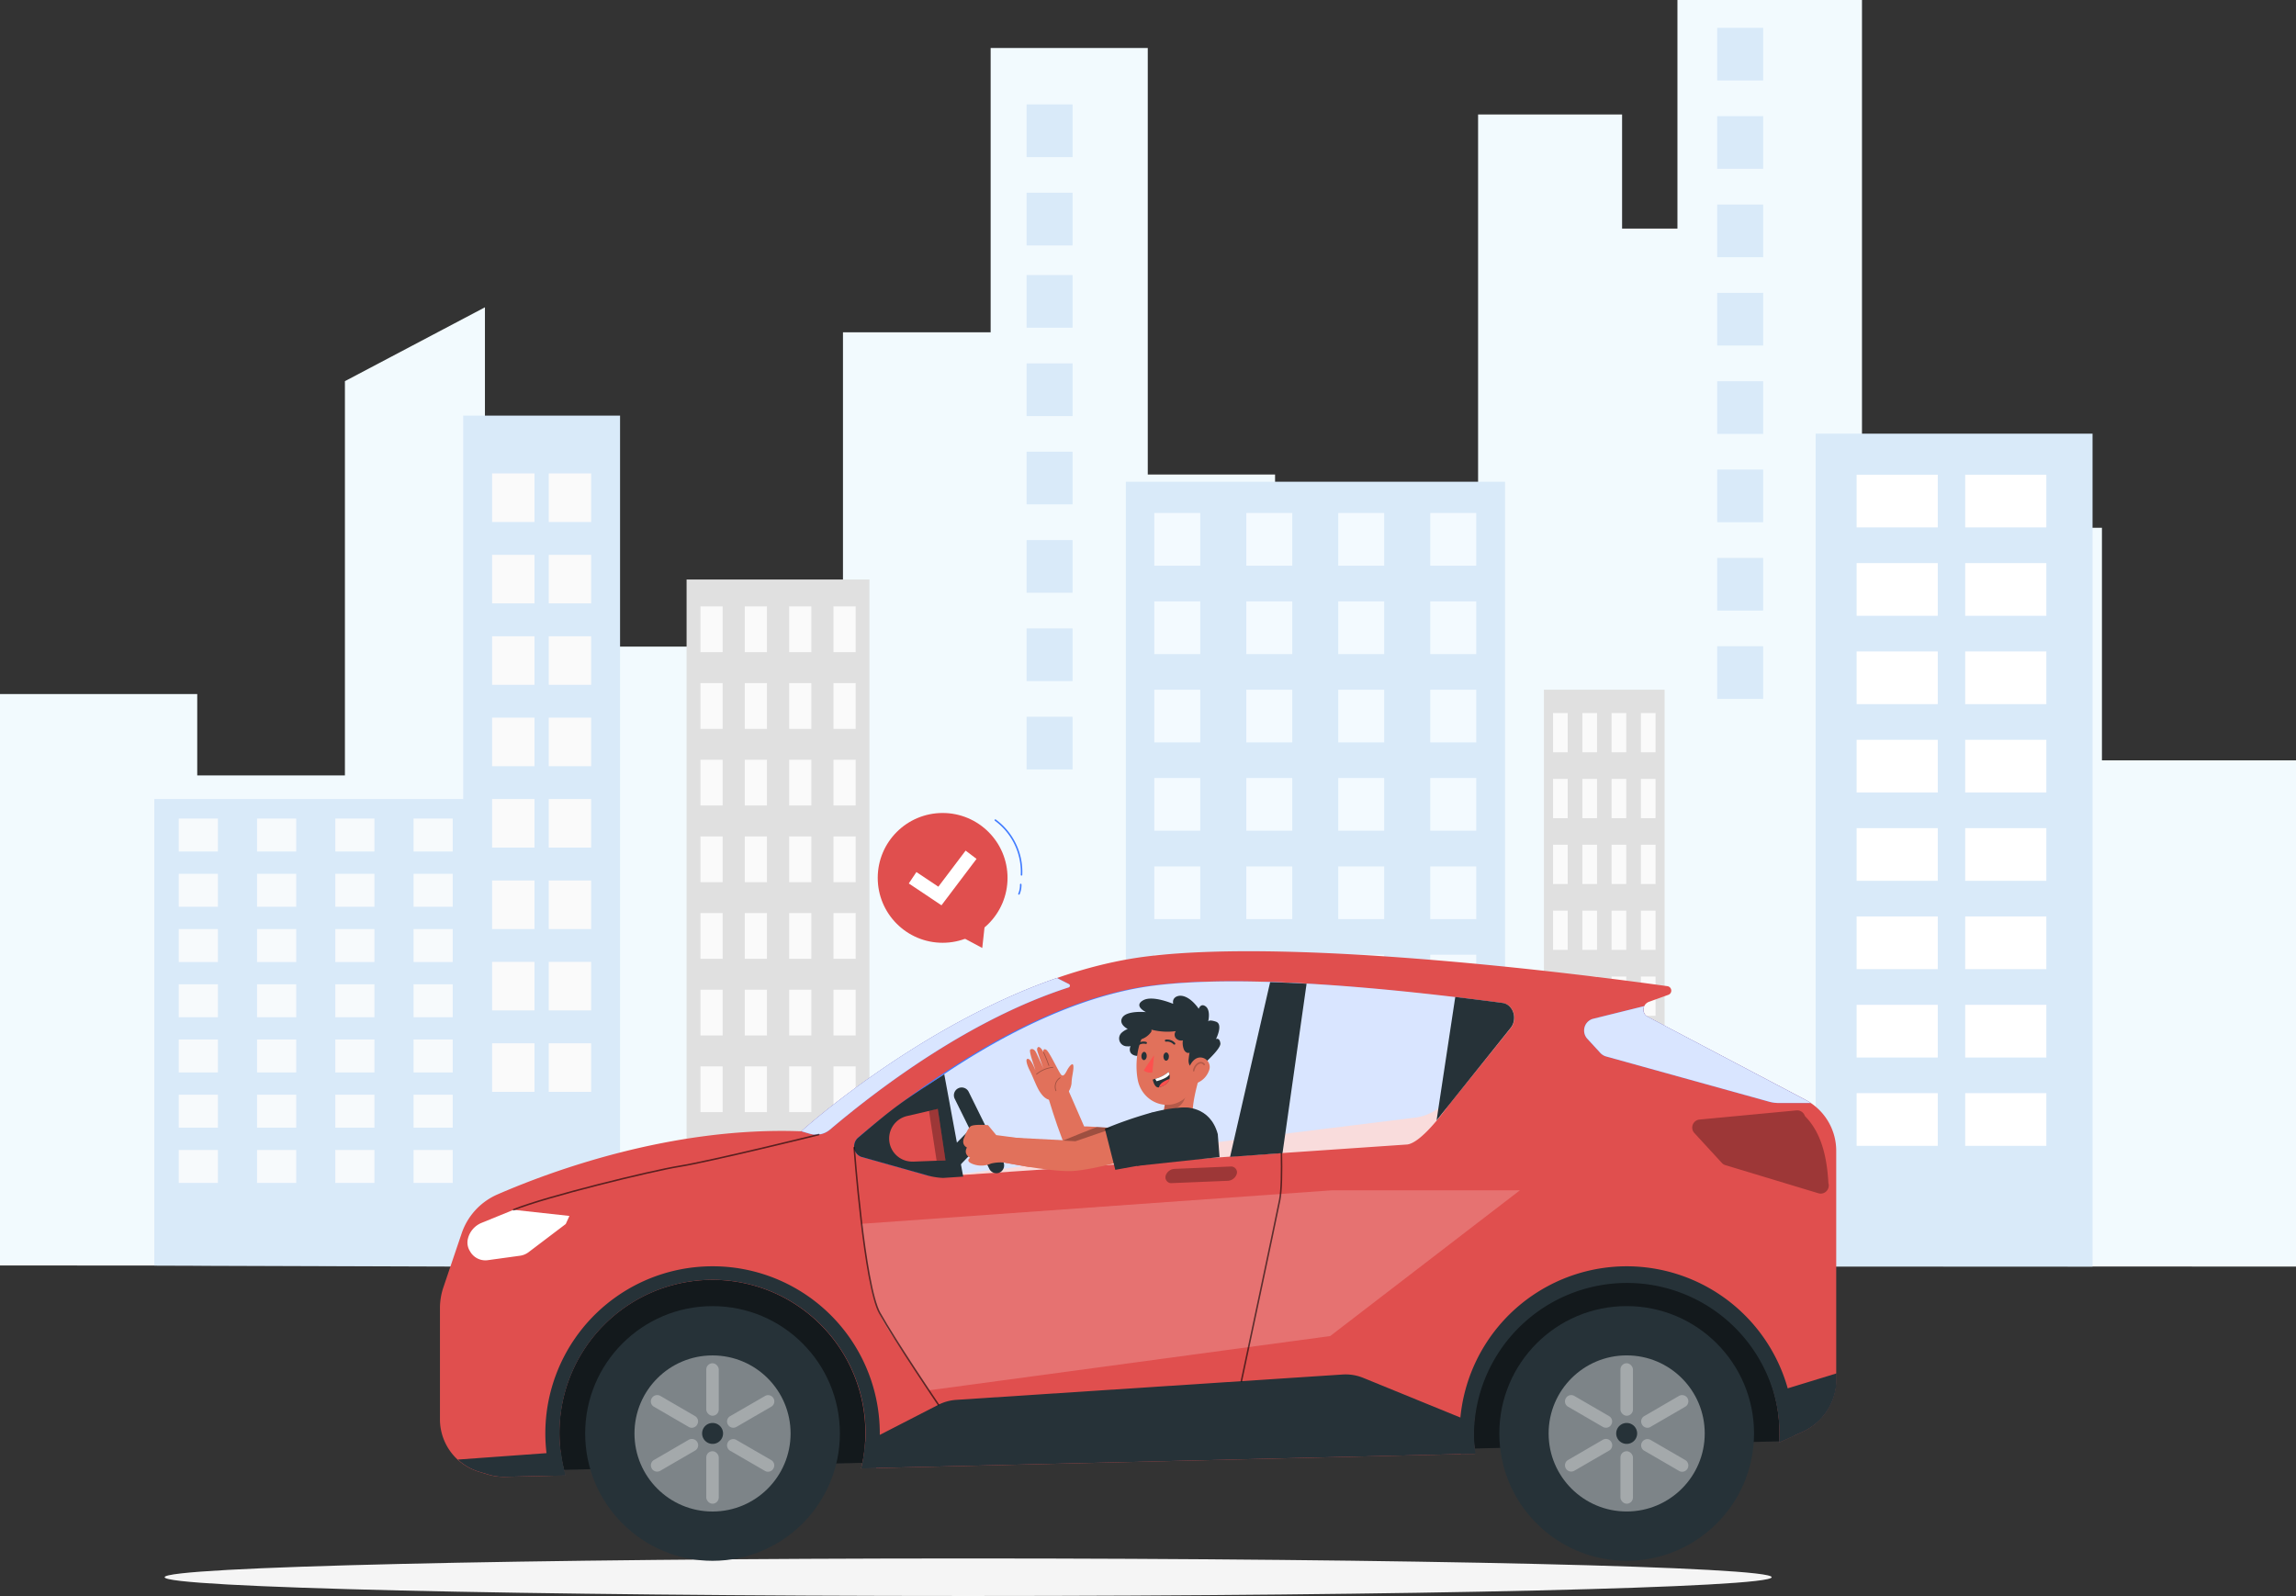 <svg xmlns="http://www.w3.org/2000/svg" viewBox="0 0 750.35 521.64"><rect x="0" y="0" width="750.35" height="521.64" fill="#333333" stroke="none"/><defs><style>.cls-1{fill:#f2fafe;}.cls-2{fill:#d9eaf9;}.cls-3{fill:#e0e0e0;}.cls-4{fill:#fafafa;}.cls-5{fill:#f3faff;}.cls-14,.cls-16,.cls-17,.cls-6{fill:#fff;}.cls-7{fill:#f7fafc;}.cls-8{fill:#f5f5f5;}.cls-9{fill:#e04f4e;}.cls-10,.cls-19,.cls-21,.cls-25{fill:none;stroke-linecap:round;stroke-linejoin:round;}.cls-10{stroke:#407bff;}.cls-10,.cls-19,.cls-25{stroke-width:0.5px;}.cls-11{fill:#263238;}.cls-12,.cls-14,.cls-16,.cls-17,.cls-18,.cls-19,.cls-21,.cls-22,.cls-25{isolation:isolate;}.cls-12{opacity:0.5;}.cls-13{fill:#407bff;}.cls-14{opacity:0.8;}.cls-15,.cls-18,.cls-21{opacity:0.3;}.cls-16,.cls-22,.cls-25{opacity:0.2;}.cls-17{opacity:0.4;}.cls-19,.cls-21,.cls-25{stroke:#000;}.cls-19{opacity:0.6;}.cls-20{fill:#e1715b;}.cls-21{stroke-width:0.25px;}.cls-23{fill:#fd504e;}.cls-24{fill:#fb504e;}</style></defs><g id="Слой_2" data-name="Слой 2"><g id="Слой_1-2" data-name="Слой 1"><g id="Слой_2-2" data-name="Слой 2-2"><g id="Background_complete" data-name="Background complete"><g id="freepik--background-complete--inject-481"><polygon class="cls-1" points="686.93 248.51 686.93 172.51 639.88 172.51 639.88 189.85 608.51 189.85 608.51 0 548.2 0 548.2 74.72 530.11 74.72 530.11 37.41 483.05 37.41 483.05 219.38 416.7 219.38 416.7 155.09 375.1 155.09 375.1 15.69 323.75 15.69 323.75 108.62 275.49 108.62 275.49 308.82 238.1 308.82 238.1 211.34 199.49 211.34 199.49 148.6 158.48 148.6 158.48 100.44 112.72 124.58 112.72 253.43 64.46 253.43 64.46 226.85 0 226.85 0 413.61 750.35 413.98 750.35 248.51 686.93 248.51"/><path class="cls-2" d="M202.64,413.71V135.85H151.37V414C167.6,413.57,202.64,413.71,202.64,413.71Z"/><path class="cls-2" d="M156,414V261.16H50.43V413.64Z"/><path class="cls-3" d="M284.15,413.75V189.41H224.38V413.72Z"/><rect class="cls-4" x="228.91" y="198.2" width="7.25" height="14.95"/><rect class="cls-4" x="243.4" y="198.2" width="7.25" height="14.95"/><rect class="cls-4" x="257.9" y="198.2" width="7.25" height="14.95"/><rect class="cls-4" x="272.39" y="198.2" width="7.25" height="14.95"/><rect class="cls-4" x="228.91" y="223.27" width="7.25" height="14.95"/><rect class="cls-4" x="243.4" y="223.27" width="7.25" height="14.95"/><rect class="cls-4" x="257.9" y="223.27" width="7.25" height="14.95"/><rect class="cls-4" x="272.39" y="223.27" width="7.25" height="14.95"/><rect class="cls-4" x="228.91" y="248.32" width="7.25" height="14.95"/><rect class="cls-4" x="243.4" y="248.32" width="7.25" height="14.95"/><rect class="cls-4" x="257.9" y="248.32" width="7.25" height="14.95"/><rect class="cls-4" x="272.39" y="248.32" width="7.25" height="14.95"/><rect class="cls-4" x="228.91" y="273.38" width="7.25" height="14.95"/><rect class="cls-4" x="243.4" y="273.38" width="7.25" height="14.95"/><rect class="cls-4" x="257.9" y="273.38" width="7.25" height="14.95"/><rect class="cls-4" x="272.39" y="273.38" width="7.25" height="14.95"/><rect class="cls-4" x="228.91" y="298.43" width="7.25" height="14.95"/><rect class="cls-4" x="243.4" y="298.43" width="7.25" height="14.95"/><rect class="cls-4" x="257.9" y="298.43" width="7.25" height="14.95"/><rect class="cls-4" x="272.39" y="298.43" width="7.25" height="14.95"/><rect class="cls-4" x="228.91" y="323.48" width="7.25" height="14.95"/><rect class="cls-4" x="243.4" y="323.48" width="7.25" height="14.95"/><rect class="cls-4" x="257.9" y="323.48" width="7.25" height="14.95"/><rect class="cls-4" x="272.39" y="323.48" width="7.25" height="14.95"/><rect class="cls-4" x="228.91" y="348.54" width="7.25" height="14.95"/><rect class="cls-4" x="243.4" y="348.54" width="7.25" height="14.95"/><rect class="cls-4" x="257.9" y="348.54" width="7.25" height="14.95"/><rect class="cls-4" x="272.39" y="348.54" width="7.25" height="14.95"/><rect class="cls-4" x="228.91" y="373.61" width="7.25" height="14.95"/><rect class="cls-4" x="243.4" y="373.61" width="7.25" height="14.95"/><rect class="cls-4" x="257.9" y="373.61" width="7.25" height="14.95"/><rect class="cls-4" x="272.39" y="373.61" width="7.25" height="14.95"/><path class="cls-2" d="M491.86,413.85V157.45H367.93V413.94S490.91,414,491.86,413.85Z"/><rect class="cls-5" x="377.23" y="167.67" width="15.02" height="17.22"/><rect class="cls-5" x="407.3" y="167.67" width="15.02" height="17.22"/><rect class="cls-5" x="437.35" y="167.67" width="15.02" height="17.22"/><rect class="cls-5" x="467.42" y="167.67" width="15.02" height="17.22"/><rect class="cls-5" x="377.23" y="196.56" width="15.02" height="17.22"/><rect class="cls-5" x="407.3" y="196.56" width="15.02" height="17.22"/><rect class="cls-5" x="437.35" y="196.56" width="15.02" height="17.22"/><rect class="cls-5" x="467.42" y="196.56" width="15.02" height="17.22"/><rect class="cls-5" x="377.23" y="225.43" width="15.02" height="17.22"/><rect class="cls-5" x="407.3" y="225.43" width="15.02" height="17.22"/><rect class="cls-5" x="437.35" y="225.43" width="15.02" height="17.22"/><rect class="cls-5" x="467.42" y="225.43" width="15.02" height="17.22"/><rect class="cls-5" x="377.23" y="254.29" width="15.02" height="17.22"/><rect class="cls-5" x="407.3" y="254.29" width="15.02" height="17.22"/><rect class="cls-5" x="437.35" y="254.29" width="15.02" height="17.22"/><rect class="cls-5" x="467.42" y="254.29" width="15.02" height="17.22"/><rect class="cls-5" x="377.23" y="283.18" width="15.02" height="17.22"/><rect class="cls-5" x="407.3" y="283.18" width="15.02" height="17.22"/><rect class="cls-5" x="437.35" y="283.18" width="15.02" height="17.22"/><rect class="cls-5" x="467.42" y="283.18" width="15.02" height="17.22"/><rect class="cls-5" x="377.23" y="312.04" width="15.02" height="17.22"/><rect class="cls-5" x="407.3" y="312.04" width="15.02" height="17.22"/><rect class="cls-5" x="437.35" y="312.04" width="15.02" height="17.22"/><rect class="cls-5" x="467.42" y="312.04" width="15.02" height="17.22"/><rect class="cls-5" x="377.23" y="340.93" width="15.02" height="17.22"/><rect class="cls-5" x="407.3" y="340.93" width="15.02" height="17.22"/><rect class="cls-5" x="437.35" y="340.93" width="15.02" height="17.22"/><rect class="cls-5" x="467.42" y="340.93" width="15.02" height="17.22"/><rect class="cls-5" x="377.23" y="369.8" width="15.02" height="17.22"/><rect class="cls-5" x="407.3" y="369.8" width="15.02" height="17.22"/><rect class="cls-5" x="437.35" y="369.8" width="15.02" height="17.22"/><rect class="cls-5" x="467.42" y="369.8" width="15.02" height="17.22"/><rect class="cls-4" x="160.82" y="154.74" width="13.85" height="15.87"/><rect class="cls-4" x="160.82" y="181.34" width="13.85" height="15.87"/><rect class="cls-4" x="160.82" y="207.96" width="13.85" height="15.87"/><rect class="cls-4" x="160.82" y="234.56" width="13.85" height="15.87"/><rect class="cls-4" x="160.82" y="261.16" width="13.85" height="15.87"/><rect class="cls-4" x="160.82" y="287.78" width="13.85" height="15.87"/><rect class="cls-4" x="160.82" y="314.38" width="13.85" height="15.87"/><rect class="cls-4" x="160.82" y="341" width="13.85" height="15.87"/><rect class="cls-4" x="179.34" y="154.74" width="13.85" height="15.87"/><rect class="cls-4" x="179.34" y="181.34" width="13.85" height="15.87"/><rect class="cls-4" x="179.34" y="207.96" width="13.85" height="15.87"/><rect class="cls-4" x="179.34" y="234.56" width="13.85" height="15.87"/><rect class="cls-4" x="179.34" y="261.16" width="13.85" height="15.87"/><rect class="cls-4" x="179.34" y="287.78" width="13.85" height="15.87"/><rect class="cls-4" x="179.34" y="314.38" width="13.85" height="15.87"/><rect class="cls-4" x="179.34" y="341" width="13.85" height="15.87"/><rect class="cls-2" x="335.5" y="34.13" width="15.02" height="17.22"/><rect class="cls-2" x="335.5" y="63" width="15.02" height="17.22"/><rect class="cls-2" x="335.5" y="89.9" width="15.02" height="17.22"/><rect class="cls-2" x="335.5" y="118.77" width="15.02" height="17.22"/><rect class="cls-2" x="335.5" y="147.63" width="15.02" height="17.22"/><rect class="cls-2" x="335.5" y="176.52" width="15.02" height="17.22"/><rect class="cls-2" x="335.5" y="205.39" width="15.02" height="17.22"/><rect class="cls-2" x="335.5" y="234.27" width="15.02" height="17.22"/><rect class="cls-2" x="561.19" y="9.09" width="15.02" height="17.22"/><rect class="cls-2" x="561.19" y="37.96" width="15.02" height="17.22"/><rect class="cls-2" x="561.19" y="66.85" width="15.02" height="17.22"/><rect class="cls-2" x="561.19" y="95.71" width="15.02" height="17.22"/><rect class="cls-2" x="561.19" y="124.6" width="15.02" height="17.22"/><rect class="cls-2" x="561.19" y="153.47" width="15.02" height="17.22"/><rect class="cls-2" x="561.19" y="182.35" width="15.02" height="17.22"/><rect class="cls-2" x="561.19" y="211.22" width="15.02" height="17.22"/><rect class="cls-2" x="593.37" y="141.74" width="90.49" height="272.23"/><rect class="cls-6" x="606.76" y="155.16" width="26.52" height="17.22"/><rect class="cls-6" x="606.76" y="184.05" width="26.52" height="17.22"/><rect class="cls-6" x="606.76" y="212.92" width="26.52" height="17.22"/><rect class="cls-6" x="606.76" y="241.8" width="26.52" height="17.22"/><rect class="cls-6" x="606.76" y="270.67" width="26.52" height="17.22"/><rect class="cls-6" x="606.76" y="299.54" width="26.52" height="17.22"/><rect class="cls-6" x="606.76" y="328.42" width="26.52" height="17.22"/><rect class="cls-6" x="606.76" y="357.29" width="26.52" height="17.22"/><rect class="cls-6" x="642.24" y="155.16" width="26.52" height="17.22"/><rect class="cls-6" x="642.24" y="184.05" width="26.52" height="17.22"/><rect class="cls-6" x="642.24" y="212.92" width="26.52" height="17.22"/><rect class="cls-6" x="642.24" y="241.8" width="26.52" height="17.22"/><rect class="cls-6" x="642.24" y="270.67" width="26.52" height="17.22"/><rect class="cls-6" x="642.24" y="299.54" width="26.52" height="17.22"/><rect class="cls-6" x="642.24" y="328.42" width="26.52" height="17.22"/><rect class="cls-6" x="642.24" y="357.29" width="26.52" height="17.22"/><path class="cls-3" d="M544,413.88V225.43H504.56V413.86Z"/><rect class="cls-4" x="507.55" y="233.05" width="4.79" height="12.83"/><rect class="cls-4" x="517.13" y="233.05" width="4.79" height="12.83"/><rect class="cls-4" x="526.68" y="233.05" width="4.79" height="12.83"/><rect class="cls-4" x="536.25" y="233.05" width="4.79" height="12.83"/><rect class="cls-4" x="507.55" y="254.58" width="4.79" height="12.83"/><rect class="cls-4" x="517.13" y="254.58" width="4.79" height="12.83"/><rect class="cls-4" x="526.68" y="254.58" width="4.79" height="12.83"/><rect class="cls-4" x="536.25" y="254.58" width="4.79" height="12.83"/><rect class="cls-4" x="507.55" y="276.1" width="4.79" height="12.83"/><rect class="cls-4" x="517.13" y="276.1" width="4.79" height="12.83"/><rect class="cls-4" x="526.68" y="276.1" width="4.79" height="12.83"/><rect class="cls-4" x="536.25" y="276.1" width="4.79" height="12.83"/><rect class="cls-4" x="507.55" y="297.63" width="4.79" height="12.83"/><rect class="cls-4" x="517.13" y="297.63" width="4.79" height="12.83"/><rect class="cls-4" x="526.68" y="297.63" width="4.79" height="12.83"/><rect class="cls-4" x="536.25" y="297.63" width="4.79" height="12.83"/><rect class="cls-4" x="507.55" y="319.18" width="4.79" height="12.83"/><rect class="cls-4" x="517.13" y="319.18" width="4.79" height="12.83"/><rect class="cls-4" x="526.68" y="319.18" width="4.79" height="12.83"/><rect class="cls-4" x="536.25" y="319.18" width="4.79" height="12.83"/><rect class="cls-4" x="507.55" y="340.7" width="4.79" height="12.83"/><rect class="cls-4" x="517.13" y="340.7" width="4.79" height="12.83"/><rect class="cls-4" x="526.68" y="340.7" width="4.79" height="12.83"/><rect class="cls-4" x="536.25" y="340.7" width="4.79" height="12.83"/><rect class="cls-4" x="507.55" y="362.23" width="4.79" height="12.83"/><rect class="cls-4" x="517.13" y="362.23" width="4.79" height="12.83"/><rect class="cls-4" x="526.68" y="362.23" width="4.79" height="12.83"/><rect class="cls-4" x="536.25" y="362.23" width="4.79" height="12.83"/><rect class="cls-4" x="507.55" y="383.75" width="4.79" height="12.83"/><rect class="cls-4" x="517.13" y="383.75" width="4.79" height="12.83"/><rect class="cls-4" x="526.68" y="383.75" width="4.79" height="12.83"/><rect class="cls-4" x="536.25" y="383.75" width="4.79" height="12.83"/><rect class="cls-7" x="58.42" y="267.54" width="12.79" height="10.77"/><rect class="cls-7" x="84.01" y="267.54" width="12.79" height="10.77"/><rect class="cls-7" x="109.58" y="267.54" width="12.79" height="10.77"/><rect class="cls-7" x="135.16" y="267.54" width="12.79" height="10.77"/><rect class="cls-7" x="58.42" y="285.6" width="12.79" height="10.77"/><rect class="cls-7" x="84.01" y="285.6" width="12.79" height="10.77"/><rect class="cls-7" x="109.58" y="285.6" width="12.79" height="10.77"/><rect class="cls-7" x="135.16" y="285.6" width="12.79" height="10.77"/><rect class="cls-7" x="58.42" y="303.66" width="12.79" height="10.77"/><rect class="cls-7" x="84.01" y="303.66" width="12.79" height="10.77"/><rect class="cls-7" x="109.58" y="303.66" width="12.79" height="10.77"/><rect class="cls-7" x="135.16" y="303.66" width="12.79" height="10.77"/><rect class="cls-7" x="58.42" y="321.71" width="12.79" height="10.77"/><rect class="cls-7" x="84.01" y="321.71" width="12.79" height="10.77"/><rect class="cls-7" x="109.58" y="321.71" width="12.79" height="10.77"/><rect class="cls-7" x="135.16" y="321.71" width="12.79" height="10.77"/><rect class="cls-7" x="58.42" y="339.75" width="12.79" height="10.77"/><rect class="cls-7" x="84.01" y="339.75" width="12.79" height="10.77"/><rect class="cls-7" x="109.58" y="339.75" width="12.79" height="10.77"/><rect class="cls-7" x="135.16" y="339.75" width="12.79" height="10.77"/><rect class="cls-7" x="58.42" y="357.8" width="12.79" height="10.77"/><rect class="cls-7" x="84.01" y="357.8" width="12.79" height="10.77"/><rect class="cls-7" x="109.58" y="357.8" width="12.79" height="10.77"/><rect class="cls-7" x="135.16" y="357.8" width="12.79" height="10.77"/><rect class="cls-7" x="58.42" y="375.86" width="12.79" height="10.77"/><rect class="cls-7" x="84.01" y="375.86" width="12.79" height="10.77"/><rect class="cls-7" x="109.58" y="375.86" width="12.79" height="10.77"/><rect class="cls-7" x="135.16" y="375.86" width="12.79" height="10.77"/></g></g><g id="Shadow"><path class="cls-8" d="M579,515.5c0,3.39-117.57,6.14-262.6,6.14s-262.6-2.75-262.6-6.14,117.61-6.13,262.61-6.13S579,512.12,579,515.5Z"/></g><g id="Speech_Bubble" data-name="Speech Bubble"><circle class="cls-9" cx="308.06" cy="286.93" r="21.21"/><polygon class="cls-9" points="316.4 301.34 314.93 306.6 321.01 309.84 321.75 303.1 316.4 301.34"/><path class="cls-10" d="M325.28,268.05a21,21,0,0,1,8.56,17.89"/><path class="cls-10" d="M333.58,289.09a7.38,7.38,0,0,1-.58,3.08"/><polygon class="cls-6" points="307.68 295.89 297 288.75 299.49 285.02 306.66 289.81 315.57 278.02 319.14 280.72 307.68 295.89"/></g><g id="Character"><polygon class="cls-11" points="582.2 471.07 160.02 480.96 160.02 408.75 586.26 408.75 582.2 471.07"/><polygon class="cls-12" points="582.2 471.07 160.02 480.96 160.02 408.75 586.26 408.75 582.2 471.07"/><g id="freepik--Car--inject-7"><path class="cls-9" d="M143.78,427.29v36.62A17.92,17.92,0,0,0,156.39,481l3,.92a18.21,18.21,0,0,0,5.68.78l19.72-.46a50,50,0,1,1,96.65-2.3l200.63-4.78a49.95,49.95,0,1,1,99-13.65,48.42,48.42,0,0,1,.47,7c0,1-.08,1.93-.08,2.9.26-.12.54-.22.8-.35L589,468a18.89,18.89,0,0,0,11.09-17.23V376.2a18.84,18.84,0,0,0-10-16.71l-51.56-27.12a2.71,2.71,0,0,1-1.1-3.69h0a2.76,2.76,0,0,1,1.45-1.24l6.3-2.27a1.45,1.45,0,0,0,.93-1.85,1.47,1.47,0,0,0-1.22-1c-24.49-3.41-119.79-15.87-169.86-9.75-57.78,7.07-113.16,57.19-113.16,57.19-42.53-1.6-82.23,13.21-99.31,20.64a21.33,21.33,0,0,0-11.69,12.73L145,420.46A21.52,21.52,0,0,0,143.78,427.29Z"/><path class="cls-11" d="M482.1,475.15a49,49,0,0,1-.42-6.63c0-1.13,0-2.25.1-3.36l-36.29-14.82a15.19,15.19,0,0,0-6.7-1.09L312.6,457.53a15.22,15.22,0,0,0-5.91,1.6l-24,12.34a51.34,51.34,0,0,1-1.22,8.46Z"/><path class="cls-11" d="M600.2,450.78v-1.9l-20.48,6.28a50.27,50.27,0,0,1,1.81,13.36c0,1-.08,1.93-.08,2.89.26-.11.54-.21.8-.34l6.88-3.06A18.93,18.93,0,0,0,600.2,450.78Z"/><path class="cls-11" d="M149.63,477.05a17.81,17.81,0,0,0,6.83,3.94l3,.91a17.87,17.87,0,0,0,5.67.79l19.72-.46a50.68,50.68,0,0,1-1.54-7.62Z"/><path class="cls-11" d="M531.66,413.88a54.63,54.63,0,0,0-54.22,61.39l4.73-.12a49.06,49.06,0,0,1-.47-7.06,50,50,0,0,1,99.87-2.15v2.56c0,.86-.09,1.93-.09,2.9l.8-.34,4-1.8v-.76a54.69,54.69,0,0,0-54.63-54.62Z"/><path class="cls-11" d="M232.87,413.88A54.62,54.62,0,0,0,180,482.33l4.85-.1a50,50,0,1,1,96.65-2.3l4.84-.12a54.62,54.62,0,0,0-42.13-64.75,53.86,53.86,0,0,0-11.32-1.18Z"/><path class="cls-13" d="M280.41,371.86a3.78,3.78,0,0,0-1.17,2,3.6,3.6,0,0,0,2.27,4.27L302.42,384a14.23,14.23,0,0,0,5.66.43l154.63-19.17a15.78,15.78,0,0,0,9.93-5.5l20.29-23.64a5.2,5.2,0,0,0,1.21-2.88c.28-2.69-1.41-5.12-3.77-5.42-37-4.91-83.84-9.39-113.41-5.76C338.17,326.79,299.17,355.92,280.41,371.86Z"/><path class="cls-14" d="M281.08,371.86a3.73,3.73,0,0,0-1.18,2,3.6,3.6,0,0,0,2.28,4.27L303,384a14.24,14.24,0,0,0,5.66.43L459.9,374.07c3.76-.47,9.58-7.4,13.66-13l20.06-24.94a5.21,5.21,0,0,0,1.22-2.88c.27-2.69-1.41-5.12-3.78-5.42-37-4.91-83.84-9.39-113.4-5.76C338.87,326.79,299.86,355.92,281.08,371.86Z"/><g class="cls-15"><path d="M382.13,386.6a1.93,1.93,0,0,1-1.15-2.45h0a3.2,3.2,0,0,1,2.88-2.11l18.4-.78a1.94,1.94,0,0,1,2,1.84,1.79,1.79,0,0,1-.12.72h0a3.25,3.25,0,0,1-2.89,2.12l-18.4.76A2,2,0,0,1,382.13,386.6Z"/></g><path class="cls-13" d="M519,333.87a4,4,0,0,0-.32,5.57l4.36,4.74a4.11,4.11,0,0,0,1.85,1.12l53.45,14.83a11.94,11.94,0,0,0,2.86.38h10.6a19.77,19.77,0,0,0-1.71-1l-51.56-27.16h0a2.62,2.62,0,0,1-1.21-3.5h0L520.56,333A4,4,0,0,0,519,333.87Z"/><path class="cls-6" d="M186.09,397.42l-18.24-2-10.48,4.27a7.51,7.51,0,0,0-4.44,5.12h0a5.27,5.27,0,0,0,.54,3.94l.19.32a5.73,5.73,0,0,0,5.75,2.81l10.52-1.45a6,6,0,0,0,2.82-1.17l12.14-9.2Z"/><path class="cls-13" d="M261.87,369.74l2.9.85a7.08,7.08,0,0,0,6.48-1.39c16.91-14.31,46.29-36.24,78-46.47a.6.6,0,0,0,.37-.76.56.56,0,0,0-.27-.32l-3.94-2C299.67,335.47,261.87,369.74,261.87,369.74Z"/><path class="cls-14" d="M261.87,369.74l2.9.85a7.08,7.08,0,0,0,6.48-1.39c16.91-14.31,46.29-36.24,78-46.47a.6.6,0,0,0,.37-.76.56.56,0,0,0-.27-.32l-3.94-2C299.67,335.47,261.87,369.74,261.87,369.74Z"/><path class="cls-16" d="M435.22,389.05,281.49,400l2.89,19a40,40,0,0,0,6.31,16.21l12.85,19.21,131.18-17.74,62-47.64Z"/><circle class="cls-11" cx="531.61" cy="468.51" r="41.62"/><circle class="cls-17" cx="531.61" cy="468.51" r="25.51"/><g class="cls-15"><rect class="cls-6" x="529.57" y="445.57" width="4.09" height="17.16" rx="2.04"/></g><g class="cls-15"><rect class="cls-6" x="529.57" y="474.32" width="4.09" height="17.16" rx="2.04"/></g><g class="cls-15"><path class="cls-6" d="M539.41,466.38a2,2,0,0,1-2.78-.77h0a2,2,0,0,1,.75-2.78l11.32-6.58a2.06,2.06,0,0,1,2.8.75h0a2.05,2.05,0,0,1-.75,2.78l-11.32,6.57Z"/></g><g class="cls-15"><path class="cls-6" d="M514.51,480.69a2,2,0,0,1-2.78-.75h0a2,2,0,0,1,.75-2.77h0l11.32-6.58h0a2,2,0,0,1,2.79.74h0a2,2,0,0,1-.73,2.79h0l-11.33,6.57Z"/></g><g class="cls-15"><path class="cls-6" d="M548.7,480.74l-11.32-6.57a2,2,0,0,1-.75-2.8h0a2.05,2.05,0,0,1,2.8-.73l11.32,6.57a2.05,2.05,0,0,1,.75,2.78h0a2,2,0,0,1-2.8.75Z"/></g><g class="cls-15"><path class="cls-6" d="M526.58,465.62a2,2,0,0,1-2.78.74l-11.32-6.57h0a2,2,0,0,1-.75-2.78h0a2,2,0,0,1,2.78-.75l11.33,6.58h0a2,2,0,0,1,.73,2.78h0Z"/></g><path class="cls-11" d="M528.19,468.5a3.42,3.42,0,0,1,3.42-3.41h0a3.42,3.42,0,1,1-3.42,3.41Z"/><circle class="cls-11" cx="232.86" cy="468.52" r="41.62"/><circle class="cls-17" cx="232.86" cy="468.52" r="25.51"/><g class="cls-15"><rect class="cls-6" x="230.81" y="445.57" width="4.09" height="17.16" rx="2.04"/></g><g class="cls-15"><rect class="cls-6" x="230.81" y="474.32" width="4.09" height="17.16" rx="2.04"/></g><g class="cls-15"><path class="cls-6" d="M240.65,466.38a2,2,0,0,1-2.75-.75h0a2,2,0,0,1,.71-2.77h0L250,456.28h0a2,2,0,0,1,2.77.73h0a2,2,0,0,1-.73,2.77h0l-11.32,6.57Z"/></g><g class="cls-15"><path class="cls-6" d="M213,479.94h0a2,2,0,0,1,.75-2.77h0l11.32-6.58a2.05,2.05,0,0,1,2.8.74h0a2,2,0,0,1-.75,2.8h0l-11.31,6.57A2.06,2.06,0,0,1,213,480Z"/></g><g class="cls-15"><path class="cls-6" d="M252.74,480a2,2,0,0,1-2.78.74l-11.34-6.57a2.05,2.05,0,0,1-.73-2.8h0a2,2,0,0,1,2.76-.74h0L252,477.2h0a2,2,0,0,1,.75,2.78h0Z"/></g><g class="cls-15"><path class="cls-6" d="M227.83,465.64a2,2,0,0,1-2.79.72l-11.32-6.57h0A2,2,0,0,1,213,457h0a2.06,2.06,0,0,1,2.8-.76h0l11.31,6.58h0a2,2,0,0,1,.74,2.78h0Z"/></g><path class="cls-11" d="M232.87,465.09h0a3.42,3.42,0,1,1-3.41,3.41A3.41,3.41,0,0,1,232.87,465.09Z"/><path class="cls-18" d="M595.83,390a2.66,2.66,0,0,0,1.71-3.3c-.49-8.75-2.35-16.55-7.68-21.92a2.66,2.66,0,0,0-2.73-1.86l-31.72,3a2.64,2.64,0,0,0-2.37,2.86,2.61,2.61,0,0,0,.67,1.52l9,9.79a2.61,2.61,0,0,0,1.16.73l30.42,9.2A2.7,2.7,0,0,0,595.83,390Z"/><path class="cls-11" d="M279.24,373.85a3.59,3.59,0,0,0,2.27,4.27L302.42,384a23.26,23.26,0,0,0,5.79,1l6.57-.43-6.19-33.46c-14.31,9.39-15.29,9.82-28.17,20.76A3.67,3.67,0,0,0,279.24,373.85Z"/><path class="cls-11" d="M415.09,321,402,378.12l17.14-1.24L427,321.52Q421,321.18,415.09,321Z"/><path class="cls-11" d="M469.48,366.2l24.07-30.07a5.12,5.12,0,0,0,1.24-2.93c.28-2.68-1.42-5.12-3.78-5.4-4.93-.67-10.18-1.31-15.42-1.94"/><path class="cls-9" d="M298.21,379.66a7.54,7.54,0,0,1-7.63-7.45h0a7.56,7.56,0,0,1,5.84-7.44l10.05-2.34L309,379.27l-10.61.4Z"/><polygon class="cls-18" points="306.09 379.37 309.02 379.25 306.47 362.4 303.6 363.08 306.09 379.37"/></g><path class="cls-19" d="M418.78,376.93c.12,5.93.06,12.18-.58,15.37-1.4,7.08-12.5,59.1-12.5,59.1"/><path class="cls-19" d="M279.15,375.11s3.31,45,8.36,54.07c4.92,8.87,19.18,29.95,19.18,29.95"/><path class="cls-19" d="M267.58,370.83s-35.44,8.76-45.87,10.43c-8.54,1.37-43.38,9.84-53.86,14.14"/><path class="cls-14" d="M519,333.87a4,4,0,0,0-.32,5.57l4.36,4.74a4.11,4.11,0,0,0,1.85,1.12l53.45,14.83a11.94,11.94,0,0,0,2.86.38h10.6a19.77,19.77,0,0,0-1.71-1l-51.56-27.16h0a2.62,2.62,0,0,1-1.21-3.5h0L520.56,333A4,4,0,0,0,519,333.87Z"/><path class="cls-20" d="M341.93,356.5s6.38,22.46,9.49,23.26c5.62,1.45,24.62-1.81,24.24-2.44l-1.54-7.92s-19.4-1.39-19.81-1.23l-6.15-14.09Z"/><path class="cls-20" d="M348.19,358.06a6.53,6.53,0,0,0,2-4c.05-2.18.69-3.92.61-5.54s-1.43.09-2,1.16-1.16,2.27-1.9,1.7-3.93-7.68-5-8.28-.94.69-.94.69-.85-1.71-1.6-1.57c-.19,0-.59.44-.35,1.28.58,1.88,2,5.78,2,5.78-.08-.22-2.16-4.91-2.57-5.57-.52-.85-1.21-1-1.7-.68-.7.45,1.66,6.35,1.59,6.67,0,0-1.25-3.41-2.32-3.61s-.39,2,.57,3.89,2.16,5.21,3.22,6.82c1.31,2,2.64,3.05,4.85,2.72A7.55,7.55,0,0,0,348.19,358.06Z"/><path class="cls-21" d="M341.08,344c.64,1.38,1.19,2.8,1.71,4.27"/><path class="cls-21" d="M338.75,351.09a10,10,0,0,1,5.36-2.24"/><path class="cls-21" d="M346.44,352.27a3.48,3.48,0,0,0-1.34,4.23"/><path class="cls-11" d="M392,349s7.1-6,6.83-8-1.44-1.39-1.44-1.39,2.46-4.84,0-5.68-2.56,0-2.56,0,1-3.95-1-5.12c-1.47-.91-2.08.91-2.08.91s-2.79-4.34-6.14-4.27c-1.65.13-2.46,1.19-2.23,2.46v.17c0,.06-6.74-2.95-9.87-1.09s1,3.82,1,3.82-6.56-.68-7.85,2c-1,2.1,1.9,3.51,1.9,3.51a6.33,6.33,0,0,0-1.92,1.15,2.56,2.56,0,0,0,1.62,4.51h0c.35,0,1,.09,1.23-.15,0,0-1.13,2.37,1.3,3.14s3.59-2.06,3.59-2.06Z"/><path class="cls-20" d="M389.77,364.5s-.4-3.42,2-11.75a4.51,4.51,0,0,1-.44-.22c.34-1.16.69-2.24,1-3.17h0l-11.45,7c.26,2.67-.71,7.82-1.28,10l2.95,5Z"/><path class="cls-22" d="M380.78,360.08l6.57-1.46c-.6,2-2.41,4.46-7,4.64A19,19,0,0,0,380.78,360.08Z"/><path class="cls-11" d="M373.16,336.63c-1.35,2.63-1.83,8.43,2.37,7.23S375.48,332.1,373.16,336.63Z"/><path class="cls-20" d="M392.51,343.79c-.79,7.22-1.08,11.31-4.92,14.83-5.78,5.28-14.38,1.63-15.77-5.71-1.25-6.6.25-17.31,7.49-19.78A10,10,0,0,1,392,339.37,9.9,9.9,0,0,1,392.51,343.79Z"/><path class="cls-11" d="M382,345.39c0,.74-.45,1.32-.94,1.29s-.85-.65-.85-1.39.46-1.32.94-1.3S382.07,344.65,382,345.39Z"/><path class="cls-11" d="M374.76,345.19c0,.74-.45,1.32-.94,1.3s-.85-.66-.81-1.39.45-1.33.94-1.3S374.8,344.45,374.76,345.19Z"/><path class="cls-23" d="M377.15,344.89s-2.52,3.58-3.35,5a3.53,3.53,0,0,0,2.79.64Z"/><path class="cls-11" d="M383.84,341.41a.34.34,0,0,1-.34-.1,2.83,2.83,0,0,0-2.37-.85.35.35,0,0,1-.2-.67H381a3.5,3.5,0,0,1,3,1.08.34.34,0,0,1,0,.48h0A.25.25,0,0,1,383.84,341.41Z"/><path class="cls-11" d="M371.67,341.84a.31.31,0,0,1-.16-.11.34.34,0,0,1,0-.49,3.38,3.38,0,0,1,3.08-.7.34.34,0,0,1-.21.65h0a2.7,2.7,0,0,0-2.42.59A.33.33,0,0,1,371.67,341.84Z"/><path class="cls-11" d="M377.53,352.61a11.55,11.55,0,0,0,4.35-2.25,2.86,2.86,0,0,1,.3.8,3.17,3.17,0,0,1,0,1.5c-.26,1-1.13,2.08-3.49,2.74h-.07s-1.27.32-1.9-2.56A6.89,6.89,0,0,0,377.53,352.61Z"/><path class="cls-6" d="M377.53,352.61l.45.78c2.21-.62,3.7-1.36,4.2-2.23a2.86,2.86,0,0,0-.3-.8A11,11,0,0,1,377.53,352.61Z"/><path class="cls-24" d="M378.74,355.4c2.36-.66,3.23-1.71,3.49-2.74a8.19,8.19,0,0,0-2.47,1.24A3,3,0,0,0,378.74,355.4Z"/><path class="cls-11" d="M390.34,349.38a3.8,3.8,0,0,1-1.63-1.34,3.48,3.48,0,0,1-.24-1.94c.07-.69.16-1.37.29-2.05-.64.33-1.41-.18-1.77-.85a5.71,5.71,0,0,1-.42-3.16,2.35,2.35,0,0,1-2.29-.71,1.85,1.85,0,0,1,0-2.31,20.75,20.75,0,0,1-8-.49,1,1,0,0,1-.26,1,6.36,6.36,0,0,1-3.83,2.34c-.22,0-.5.05-.62-.14a.55.55,0,0,1,0-.38,5.63,5.63,0,0,1,2-3.79,12.69,12.69,0,0,1,3.83-2.11,24.36,24.36,0,0,1,7.08-1.71,14.35,14.35,0,0,1,7.14,1.24,3.92,3.92,0,0,1,1.3.91,3.85,3.85,0,0,1,.63,1.38,25.08,25.08,0,0,1,.94,9.2"/><path class="cls-20" d="M395.08,350a6.76,6.76,0,0,1-3.59,3.83c-2.21,1-3.68-.93-3.37-3.2.29-2,1.77-5,4.14-5A3.11,3.11,0,0,1,395.08,350Z"/><path class="cls-25" d="M393.53,347.91a1.36,1.36,0,0,0-1.38-.53,2.3,2.3,0,0,0-1.28.86,3.8,3.8,0,0,0-.76,1.7"/><path class="cls-20" d="M379.16,376.28s-21.26,6.21-28.94,6.48-24.76-3.33-24.76-3.33l1-7.83,25,1.28,27.23-9.09Z"/><path class="cls-11" d="M371.56,381.07l4.17-17.25L386.32,362c.47-.07,9.08-.78,11.66,8.67l.58,7.51Z"/><path class="cls-11" d="M381.56,379.35c-.59,0-17.07,3-17.07,3l-3.41-13.43a134.55,134.55,0,0,1,14.7-5.12c7.85-2.13,15.2-2.79,16.89.85C395.87,371.64,381.56,379.35,381.56,379.35Z"/><path class="cls-18" d="M347.35,372.79l4.11.22,10.71-3.67s2.22-1,1.65-.76-5-.28-5.3-.23S347.35,372.79,347.35,372.79Z"/><path class="cls-11" d="M318.2,368c-.49.29-6.15,6.15-6.15,6.15l1.1,7.28,7.13-7.37Z"/><path class="cls-11" d="M326.74,383.21h0a2.56,2.56,0,0,1-3.41-1.16L312,359.11a2.56,2.56,0,0,1,1.16-3.41h0a2.55,2.55,0,0,1,3.41,1.15l11.32,22.94A2.56,2.56,0,0,1,326.74,383.21Z"/><path class="cls-20" d="M334.9,372.23,325.58,371l-2.68-3.25s-4.73-.42-5.75.42-2,3.54-2,3.54-1.24,2.21.85,3.36c0,0-1.34,2,1.05,3.35,0,0-1.75,1,.77,2a7.86,7.86,0,0,0,6.06-.12,13.07,13.07,0,0,1,4.27-.32l8.48,1.5Z"/></g></g></g></g></svg>